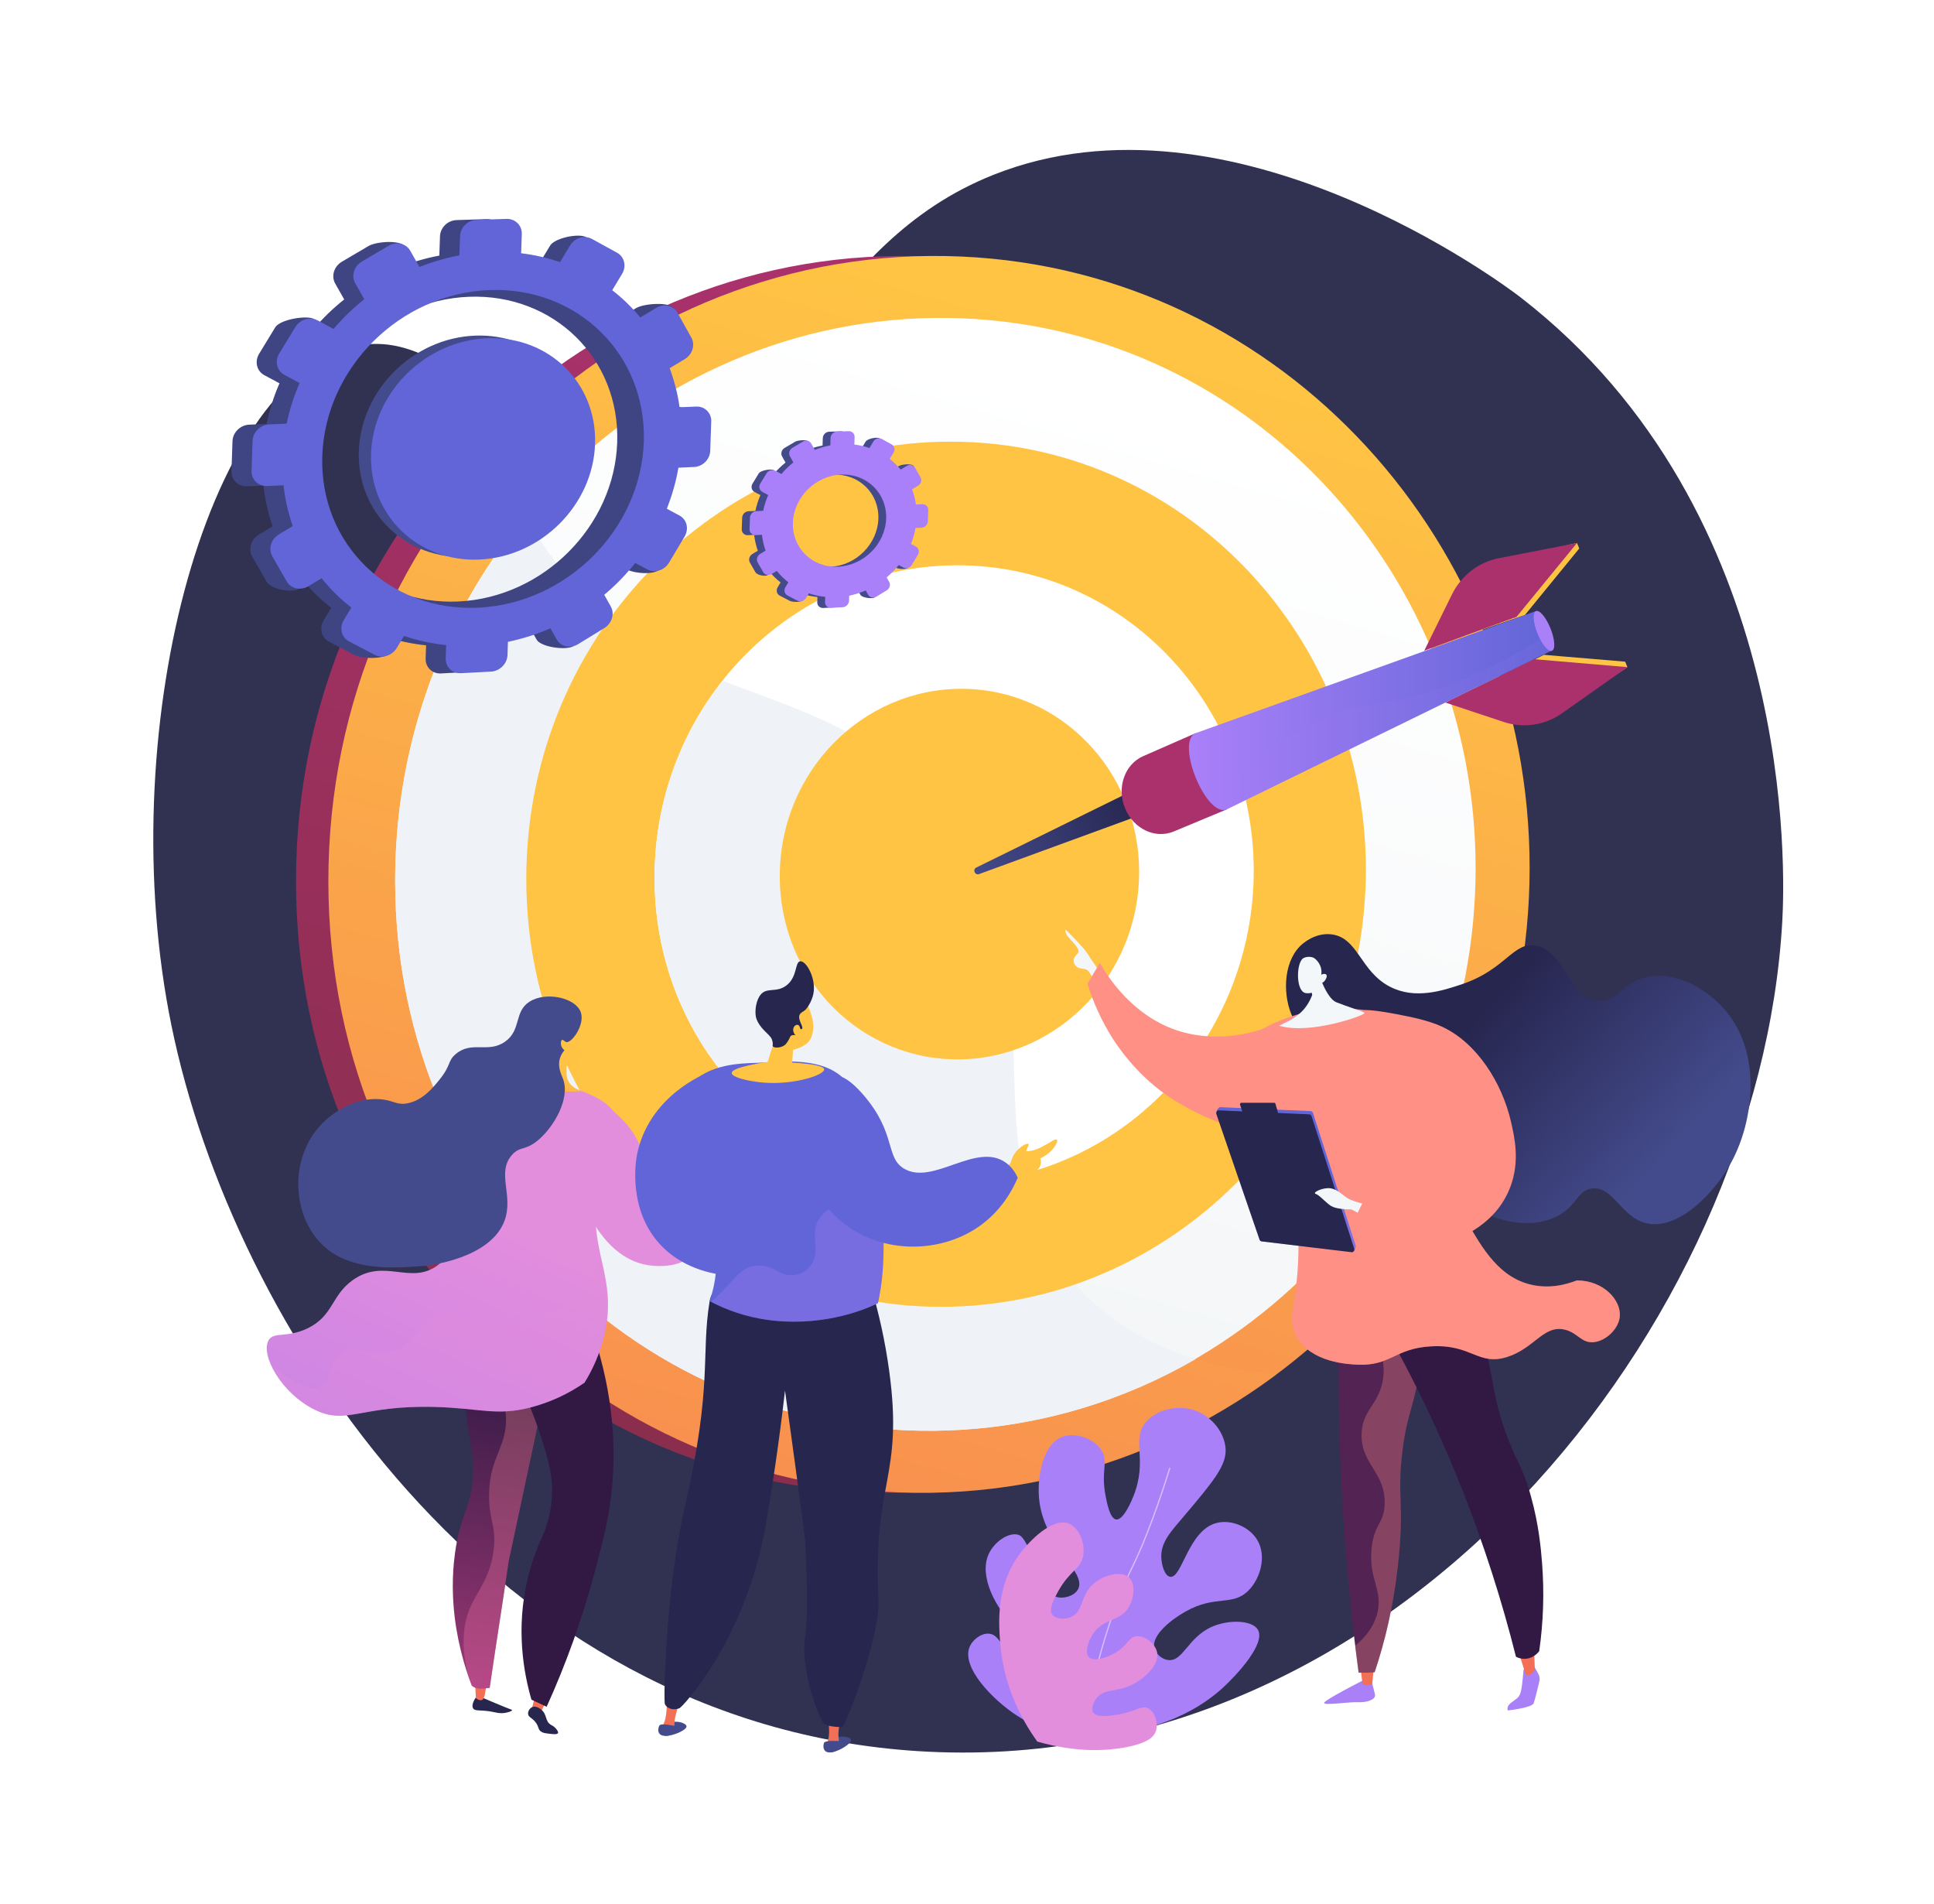 <svg width="387" height="381" viewBox="0 0 387 381" fill="none" xmlns="http://www.w3.org/2000/svg">
<g filter="url(#filter0_d_1_81)">
<path d="M194.795 34.979C159.485 49.03 156.104 84.948 124.312 88.031C96.611 90.716 86.081 64.717 66.644 69.376C37.035 76.472 18.42 147.12 30.312 205.211C42.59 265.193 94.181 344.932 179.65 350.374C275.607 356.484 348.214 264.737 352.647 184.223C353.128 175.516 355.958 102.561 300.228 59.464C297.444 57.306 242.528 15.984 194.795 34.979Z" fill="#313252"/>
</g>
<path d="M299.605 173.598C299.605 238.224 250.314 294.007 186.121 298.421C117.853 303.119 59.232 248.574 59.232 176.315C59.232 104.056 117.847 48.187 186.121 51.34C250.314 54.305 299.605 108.971 299.605 173.598Z" fill="url(#paint0_linear_1_81)"/>
<path d="M306.082 173.598C306.082 238.224 256.791 294.007 192.598 298.421C124.33 303.119 65.709 248.574 65.709 176.315C65.709 104.056 124.324 48.187 192.598 51.34C256.791 54.305 306.082 108.971 306.082 173.598Z" fill="url(#paint1_linear_1_81)"/>
<g style="mix-blend-mode:multiply" opacity="0.3">
<path style="mix-blend-mode:multiply" opacity="0.3" d="M215.186 256.985C192 230.615 213.91 196.778 189.617 163.925C167.076 133.439 135.349 144.23 110.908 112.093C105.698 105.236 101.894 97.85 99.191 90.252C78.477 112.681 65.709 142.931 65.709 176.315C65.709 248.574 124.324 303.119 192.598 298.421C216.233 296.795 237.789 288.247 255.553 275.017C235.666 273.192 223.161 266.056 215.186 256.985Z" fill="url(#paint2_linear_1_81)"/>
</g>
<path d="M295.276 173.72C295.276 232.193 250.545 282.413 192.598 286.07C131.346 289.931 79.069 240.817 79.069 176.167C79.069 111.517 131.351 61.22 192.598 63.697C250.545 66.038 295.276 115.248 295.276 173.72Z" fill="url(#paint3_linear_1_81)"/>
<path d="M192.598 286.068C209.035 285.034 225.008 280.196 239.258 271.932C228.412 268.623 220.708 263.272 215.186 256.985C192 230.614 213.91 196.778 189.617 163.925C167.077 133.439 135.349 144.23 110.908 112.093C108.794 109.31 106.871 106.386 105.152 103.343C88.906 122.985 79.071 148.385 79.071 176.165C79.069 240.815 131.347 289.929 192.598 286.068Z" fill="#EFF2F6"/>
<path d="M273.316 173.968C273.316 219.935 237.939 259.022 192.598 261.359C145.257 263.8 105.322 225.568 105.322 175.867C105.322 126.167 145.257 87.033 192.598 88.402C237.939 89.714 273.316 128.001 273.316 173.968Z" fill="url(#paint4_linear_1_81)"/>
<path style="mix-blend-mode:multiply" opacity="0.3" d="M189.617 163.925C170.386 137.919 144.5 141.942 122.115 123.749C111.574 138.324 105.322 156.347 105.322 175.866C105.322 225.567 145.257 263.797 192.598 261.358C200.294 260.965 207.898 259.493 215.186 256.985C192 230.615 213.91 196.778 189.617 163.925Z" fill="url(#paint5_linear_1_81)"/>
<path d="M250.879 174.227C250.879 207.416 225.181 235.35 192.598 236.657C158.995 238.003 130.973 210.674 130.973 175.584C130.973 140.493 158.995 112.531 192.598 113.116C225.181 113.678 250.879 141.027 250.879 174.227Z" fill="url(#paint6_linear_1_81)"/>
<path d="M144.601 136.197C136.09 146.957 130.973 160.662 130.973 175.578C130.973 210.671 158.995 237.997 192.598 236.651C196.67 236.489 200.715 235.904 204.667 234.905C200.367 212.892 207.596 188.24 189.617 163.925C176.602 146.32 160.559 142.478 144.601 136.197Z" fill="#EFF2F6"/>
<path d="M227.95 174.481C227.95 194.613 212.266 211.382 192.597 211.943C172.56 212.515 156.042 196.111 156.042 175.294C156.042 154.476 172.56 137.7 192.597 137.819C212.266 137.936 227.95 154.349 227.95 174.481Z" fill="url(#paint7_linear_1_81)"/>
<path style="mix-blend-mode:multiply" opacity="0.3" d="M202.796 210.128C202.315 195.111 201.129 179.493 189.617 163.925C183.418 155.541 176.537 150.282 169.305 146.392C161.217 153.275 156.041 163.673 156.041 175.294C156.041 196.111 172.56 212.515 192.597 211.943C196.067 211.845 199.504 211.233 202.796 210.128Z" fill="url(#paint8_linear_1_81)"/>
<path d="M305.131 123.065C305.217 122.986 286.958 129.345 286.958 129.345L292.536 118.063C294.41 114.27 311.376 109.466 315.569 108.65L316.013 109.745L305.131 123.065Z" fill="url(#paint9_linear_1_81)"/>
<path d="M228.305 163.046L195.923 174.891C195.082 175.201 194.557 173.979 195.364 173.582L226.373 158.327C226.421 158.303 226.474 158.289 226.528 158.287C226.581 158.284 226.635 158.293 226.685 158.312C226.735 158.331 226.781 158.36 226.819 158.398C226.858 158.435 226.888 158.48 226.908 158.53L228.533 162.531C228.553 162.58 228.562 162.632 228.562 162.684C228.561 162.737 228.549 162.789 228.528 162.837C228.507 162.885 228.476 162.928 228.438 162.964C228.399 163 228.354 163.028 228.305 163.046Z" fill="url(#paint10_linear_1_81)"/>
<path d="M308.931 131.022C309.051 131.015 291.181 139.743 291.181 139.743L302.916 143.63C306.861 144.936 322.135 135.965 325.651 133.486L325.207 132.391L308.931 131.022Z" fill="url(#paint11_linear_1_81)"/>
<path d="M306.878 131.885C306.998 131.878 289.21 140.57 289.21 140.57L300.899 144.455C302.839 145.101 304.903 145.281 306.925 144.981C308.947 144.681 310.871 143.909 312.54 142.728L325.653 133.483L306.878 131.885Z" fill="url(#paint12_linear_1_81)"/>
<path d="M303.449 123.447C303.535 123.367 284.994 130.197 284.994 130.197L290.536 118.948C292.399 115.169 295.866 112.478 299.93 111.689L315.564 108.65L303.449 123.447Z" fill="url(#paint13_linear_1_81)"/>
<path d="M245.477 161.945L234.872 166.366C231.146 167.92 226.791 165.822 225.114 161.695C223.431 157.568 225.053 152.914 228.751 151.298L239.277 146.681L245.477 161.945Z" fill="url(#paint14_linear_1_81)"/>
<g style="mix-blend-mode:multiply" opacity="0.3">
<path style="mix-blend-mode:multiply" opacity="0.3" d="M235.577 159.972C231.479 160.19 227.729 159.093 224.493 157.504C224.359 158.931 224.572 160.369 225.114 161.695C226.796 165.822 231.146 167.92 234.872 166.366L245.476 161.945L243.655 157.463C241.271 158.875 238.788 159.802 235.577 159.972Z" fill="url(#paint15_linear_1_81)"/>
</g>
<path d="M310.541 130.147L245.476 161.945C241.325 163.629 235.125 148.375 239.277 146.685L307.342 122.267L310.541 130.147Z" fill="url(#paint16_linear_1_81)"/>
<g style="mix-blend-mode:multiply" opacity="0.3">
<path style="mix-blend-mode:multiply" opacity="0.3" d="M289.479 137.246C276.116 142.11 272.885 139.623 261.527 145.439C251.059 150.799 246.913 156.44 240.914 158.826C242.333 161.063 244.029 162.535 245.481 161.945L310.546 130.147L309.302 127.085C301.734 132.177 294.913 135.268 289.479 137.246Z" fill="url(#paint17_linear_1_81)"/>
</g>
<path d="M310.241 125.689C311.133 127.884 311.277 129.906 310.565 130.207C309.854 130.508 308.558 128.977 307.67 126.787C306.782 124.598 306.634 122.577 307.342 122.272C308.05 121.966 309.35 123.495 310.241 125.689Z" fill="url(#paint18_linear_1_81)"/>
<path d="M95.164 339.701C94.394 340.929 94.514 341.505 94.646 341.766C95.034 342.532 96.219 341.971 99.093 342.62C99.684 342.774 100.299 342.817 100.906 342.747C101.618 342.655 102.479 342.37 102.468 342.179C102.462 342.11 102.341 342.069 102.295 342.058C101.505 341.802 96.612 339.72 96.612 339.72L95.164 339.701Z" fill="url(#paint19_linear_1_81)"/>
<path d="M95.073 336.813L95.222 339.755C95.222 339.755 96.374 340.764 96.811 339.731C97.126 338.988 97.336 336.919 97.336 336.919L95.073 336.813Z" fill="url(#paint20_linear_1_81)"/>
<path d="M109.597 339.78L108.028 342.987L106.285 342.519L107.019 339.475L109.597 339.78Z" fill="url(#paint21_linear_1_81)"/>
<path d="M107.286 344.765C106.533 343.657 105.758 343.669 105.676 342.952C105.611 342.389 106.019 341.749 106.554 341.546C107.306 341.261 108.116 341.914 108.294 342.062C109.531 343.064 109.028 344.376 110.217 345.093C110.457 345.238 110.843 345.404 111.223 345.843C111.384 346.029 111.783 346.49 111.65 346.765C111.495 347.083 110.707 346.989 109.959 346.9C109.06 346.793 108.61 346.739 108.205 346.419C107.645 345.986 107.865 345.621 107.286 344.765Z" fill="url(#paint22_linear_1_81)"/>
<path d="M92.821 266.562C92.491 272.374 92.689 278.205 93.415 283.982C94.067 289.147 94.617 290.077 94.663 293.615C94.76 301.313 92.209 302.202 91.042 310.798C89.754 320.29 91.66 328.076 92.416 331.05C92.95 333.15 93.609 335.216 94.387 337.239C95.197 338.072 96.55 337.891 97.993 337.72C99.228 329.117 100.548 321.032 101.783 312.429L110.028 273.826L92.821 266.562Z" fill="url(#paint23_linear_1_81)"/>
<path style="mix-blend-mode:multiply" opacity="0.3" d="M97.988 337.721C99.223 329.118 100.543 321.033 101.778 312.43L110.028 273.826L92.821 266.564C92.795 267.013 92.782 267.446 92.764 267.887C100.439 275.763 101.587 281.592 101.185 285.47C100.697 290.173 97.929 292.295 97.866 299.168C97.82 304.082 99.217 305.062 98.852 309.472C98.381 315.147 95.682 318.133 94.226 321.318C92.817 324.393 92.037 328.85 93.722 335.419C93.962 336.102 94.184 336.715 94.387 337.242C95.197 338.072 96.556 337.89 97.988 337.721Z" fill="url(#paint24_linear_1_81)"/>
<path d="M102.721 273.933C106.447 281.618 108.378 287.583 109.39 291.255C110.008 293.492 110.543 295.815 110.466 298.795C110.381 301.699 109.754 304.562 108.617 307.235C107.358 309.913 106.367 312.709 105.658 315.583C103.116 325.912 104.84 334.876 106.34 340.073L109.386 341.499C113.348 332.753 116.579 323.694 119.047 314.414C120.714 308.159 121.997 303.252 122.533 296.929C123.094 290.257 123.02 279.626 118.61 266.566L102.721 273.933Z" fill="url(#paint25_linear_1_81)"/>
<path d="M109.925 216.387C116.493 218.085 121.463 219.698 123.444 223.379C125.53 227.267 121.497 229.728 119.793 237.737C117.182 249.998 123.917 255.217 120.836 267.525C120.02 270.75 118.711 273.83 116.957 276.656C113.705 278.91 110.085 280.579 106.26 281.588C99.307 283.393 96.089 281.742 86.954 281.508C72.015 281.124 69.431 285.256 62.933 282.044C56.366 278.796 52.052 271.142 53.748 268.165C54.765 266.381 57.389 267.766 61.479 265.812C66.75 263.295 66.238 259.218 70.602 256.121C76.87 251.67 82.095 257.123 87.463 253.247C92.892 249.326 94.371 238.812 92.738 232.354C91.669 228.132 92.017 223.666 91.317 219.363C91.231 218.843 91.297 218.31 91.507 217.827C92.538 215.475 97.003 215.378 100.376 215.336C105.52 215.277 109.385 216.247 109.925 216.387Z" fill="url(#paint26_linear_1_81)"/>
<path style="mix-blend-mode:multiply" opacity="0.3" d="M64.101 277.412C66.273 276.209 65.481 272.225 68.701 270.412C71.69 268.728 73.689 271.42 77.966 270.487C83.452 269.284 83.598 264.111 88.862 262.89C92.645 262.013 93.562 264.461 98.871 265.004C104.18 265.546 111.311 263.931 116.184 258.665C118.035 256.647 119.429 254.254 120.271 251.648C121.31 256.355 122.483 260.92 120.83 267.526C120.014 270.752 118.705 273.831 116.951 276.657C113.699 278.911 110.079 280.58 106.254 281.589C99.301 283.394 96.083 281.743 86.948 281.509C72.008 281.125 69.424 285.257 62.927 282.045C58.73 279.971 55.462 276.098 54.087 272.794C59.614 277.561 62.524 278.285 64.101 277.412Z" fill="url(#paint27_linear_1_81)"/>
<path d="M114.73 205.165C114.73 205.165 116.28 208.774 116.195 211.198C116.11 213.621 113.396 213.226 113.396 213.226L113.372 214.76C113.362 215.403 113.538 216.034 113.88 216.578C114.221 217.122 114.713 217.555 115.295 217.824L116.339 218.305C116.339 218.305 109.184 219.229 105.57 216.196L106.686 216.18C107.452 216.168 108.19 215.892 108.776 215.397C109.361 214.903 109.758 214.221 109.898 213.467L110.019 212.82C110.019 212.82 109.42 205.177 114.73 205.165Z" fill="url(#paint28_linear_1_81)"/>
<path d="M121.899 244.487L132.596 226.018C132.661 225.908 132.759 225.82 132.877 225.77C132.994 225.719 133.125 225.707 133.25 225.736L148.217 229.236C148.31 229.258 148.396 229.302 148.468 229.364C148.54 229.426 148.597 229.504 148.633 229.592C148.669 229.68 148.684 229.775 148.676 229.87C148.669 229.964 148.639 230.056 148.589 230.137L136.176 250.009C136.102 250.123 135.992 250.21 135.862 250.253C135.733 250.297 135.593 250.296 135.465 250.249L122.31 245.494L121.899 244.487Z" fill="url(#paint29_linear_1_81)"/>
<path d="M124.53 242.391L133.192 227.436C133.244 227.346 133.324 227.275 133.419 227.234C133.515 227.192 133.621 227.183 133.722 227.208L145.841 230.041C145.917 230.057 145.988 230.092 146.047 230.142C146.106 230.192 146.153 230.255 146.183 230.327C146.212 230.399 146.224 230.476 146.217 230.554C146.21 230.631 146.185 230.706 146.143 230.771L136.091 246.857C136.033 246.951 135.944 247.023 135.839 247.059C135.734 247.095 135.62 247.094 135.516 247.055L124.863 243.206L124.53 242.391Z" fill="url(#paint30_linear_1_81)"/>
<path d="M135.749 227.609L136.438 226.406C136.484 226.323 136.556 226.258 136.643 226.221C136.73 226.183 136.826 226.174 136.918 226.196L143.151 227.599C143.219 227.614 143.281 227.645 143.334 227.689C143.388 227.733 143.43 227.789 143.457 227.852C143.485 227.915 143.497 227.984 143.493 228.053C143.489 228.122 143.469 228.189 143.434 228.249L142.659 229.56C142.611 229.641 142.539 229.705 142.452 229.742C142.365 229.778 142.269 229.786 142.178 229.764L136.022 228.256C135.955 228.239 135.894 228.208 135.842 228.164C135.79 228.119 135.749 228.064 135.723 228.001C135.696 227.938 135.685 227.87 135.689 227.802C135.694 227.733 135.714 227.667 135.749 227.609Z" fill="#D8DEE8"/>
<path d="M143.915 232.751H143.886L132.912 230.16C132.846 230.144 132.79 230.103 132.755 230.045C132.721 229.988 132.71 229.919 132.726 229.854C132.742 229.788 132.783 229.732 132.84 229.697C132.898 229.663 132.967 229.652 133.032 229.668L144.007 232.26C144.07 232.275 144.125 232.313 144.161 232.367C144.197 232.421 144.21 232.486 144.199 232.55C144.188 232.614 144.152 232.671 144.101 232.709C144.049 232.748 143.984 232.765 143.92 232.757L143.915 232.751Z" fill="white"/>
<path d="M143.226 233.815L143.196 233.809L132.288 231.115C132.223 231.099 132.166 231.058 132.132 231.001C132.097 230.943 132.087 230.875 132.102 230.809C132.118 230.744 132.16 230.688 132.217 230.654C132.274 230.619 132.343 230.608 132.408 230.624L143.315 233.319C143.347 233.327 143.378 233.341 143.405 233.36C143.431 233.38 143.454 233.405 143.471 233.434C143.488 233.462 143.5 233.494 143.505 233.527C143.51 233.56 143.508 233.593 143.5 233.625C143.485 233.685 143.449 233.737 143.398 233.772C143.348 233.806 143.287 233.822 143.226 233.815Z" fill="white"/>
<path d="M137.473 235C137.46 234.999 137.448 234.997 137.435 234.993L131.505 233.355C131.469 233.35 131.434 233.338 131.403 233.319C131.372 233.3 131.346 233.275 131.325 233.245C131.305 233.214 131.292 233.18 131.286 233.144C131.28 233.108 131.282 233.071 131.292 233.036C131.302 233.001 131.319 232.969 131.342 232.941C131.366 232.913 131.395 232.891 131.428 232.875C131.461 232.86 131.497 232.851 131.533 232.851C131.569 232.851 131.605 232.859 131.639 232.873L137.57 234.511C137.63 234.529 137.681 234.569 137.714 234.623C137.746 234.677 137.757 234.741 137.745 234.802C137.733 234.864 137.699 234.919 137.648 234.957C137.598 234.995 137.535 235.012 137.473 235.006V235Z" fill="white"/>
<path d="M139.214 245.142C139.214 245.142 141.858 243.718 142.274 242.562C142.69 241.406 142.846 239.166 142.846 239.166L141.078 242.16C141.078 242.16 140.403 241.887 140.21 240.82C140.018 239.753 139.412 240.648 139.536 241.453C139.66 242.257 139.214 245.142 139.214 245.142Z" fill="url(#paint31_linear_1_81)"/>
<path d="M122.384 222.086C124.191 223.451 125.733 225.136 126.933 227.058C131.213 233.989 128.57 240.619 132.412 243.464C133.511 244.278 135.507 245.054 139.356 244.128L140.7 245.035C140.7 245.035 141.513 254.056 130.748 253.269C119.982 252.481 116.031 238.567 116.031 238.567L122.384 222.086Z" fill="url(#paint32_linear_1_81)"/>
<path d="M113.347 208.509C112.986 208.449 112.724 207.963 112.464 208.079C112.205 208.196 112.164 208.876 112.351 209.367C112.474 209.673 112.683 209.938 112.952 210.128C112.518 210.625 112.198 211.212 112.017 211.847C111.544 213.568 112.356 215.051 112.674 215.907C114.107 219.756 110.913 225.409 107.694 228.118C105.079 230.327 104.032 229.265 102.426 231.112C99.301 234.707 102.829 239.235 100.95 244.267C98.093 251.918 85.541 253.223 85.02 253.271C84.816 253.29 84.678 253.301 84.465 253.316C78.847 253.739 70.333 254.377 64.792 249.331C60.647 245.557 59.107 239.458 59.875 234.262C60.077 232.895 60.925 227.713 65.524 223.808C66.254 223.189 70.572 219.527 75.974 219.927C78.833 220.138 79.326 221.193 81.561 220.752C84.624 220.15 86.691 217.579 87.973 215.985C90.334 213.053 89.536 212.32 91.173 210.918C94.384 208.172 97.663 210.81 101.051 208.432C104.388 206.088 102.798 202.401 105.996 200.397C109.295 198.331 115.172 199.635 116.212 202.508C117.101 204.971 114.454 208.688 113.347 208.509Z" fill="url(#paint33_linear_1_81)"/>
<path d="M272.475 336.356C272.475 336.356 265.089 340.111 264.969 340.71C264.848 341.309 269.717 340.509 271.699 340.59C273.681 340.67 275.323 340.018 275.143 339.077C274.963 338.135 274.268 335.765 274.268 335.765L272.475 336.356Z" fill="url(#paint34_linear_1_81)"/>
<path d="M272.204 333.308L272.652 337.028C272.652 337.028 273.822 337.494 274.608 336.943L274.942 332.863L272.204 333.308Z" fill="url(#paint35_linear_1_81)"/>
<path d="M306.981 333.397L307.84 334.94C308.082 335.38 308.153 335.894 308.038 336.383C307.737 337.667 307.137 340.168 306.875 340.82C306.515 341.707 301.74 342.235 301.74 342.235C301.74 342.235 301.314 341.564 302.306 340.753C303.297 339.943 303.936 339.815 304.286 338.62C304.637 337.424 304.871 334.04 304.871 334.04L306.981 333.397Z" fill="url(#paint36_linear_1_81)"/>
<path d="M303.407 329.475C303.72 329.755 305.255 334.969 305.255 334.969C305.255 334.969 305.751 335.679 306.697 334.629C307.643 333.579 307.125 334.159 307.125 334.159L306.947 329.032L303.407 329.475Z" fill="url(#paint37_linear_1_81)"/>
<path d="M268.137 258.559C267.747 269.657 267.732 281.716 268.303 294.596C268.944 309.102 270.237 322.503 271.863 334.662C272.464 334.683 273.104 334.687 273.768 334.662C274.216 334.647 274.651 334.623 275.071 334.591C276.148 331.375 277.061 328.107 277.807 324.798C278.656 321.015 279.294 317.187 279.717 313.332C281.139 300.762 279.477 299.665 280.627 290.349C281.649 282.099 283.103 281.777 284.809 270.062C286.66 257.352 285.282 255.446 284.612 254.756C281.763 251.829 275.06 253.825 268.137 258.559Z" fill="url(#paint38_linear_1_81)"/>
<path style="mix-blend-mode:multiply" opacity="0.3" d="M284.616 254.761C281.894 251.964 275.671 253.658 269.097 257.927C276.66 267.069 277.484 272.999 276.577 276.847C275.553 281.197 272.437 282.449 272.449 287.206C272.464 293.049 277.178 294.597 277.078 300.783C277.012 304.872 274.94 304.829 274.451 309.88C273.873 315.856 276.578 317.915 275.702 322.337C275.324 324.239 274.249 326.725 271.184 329.285C271.404 331.101 271.631 332.894 271.868 334.662C272.469 334.684 273.108 334.687 273.772 334.662C274.22 334.649 274.655 334.625 275.074 334.592C276.151 331.376 277.065 328.108 277.811 324.799C278.66 321.016 279.298 317.188 279.721 313.333C281.143 300.763 279.481 299.666 280.631 290.35C281.652 282.1 283.107 281.778 284.812 270.063C286.664 257.357 285.286 255.45 284.616 254.761Z" fill="url(#paint39_linear_1_81)"/>
<path d="M272.824 258.372C280.558 271.051 287.187 284.372 292.64 298.188C296.928 309.046 300.507 320.172 303.352 331.495C304.021 331.846 304.783 331.979 305.531 331.874C306.938 331.666 307.78 330.661 308 330.381C308.841 324.521 309.032 318.586 308.567 312.684C308.343 309.867 307.947 305.174 306.343 299.382C304.54 292.894 303.309 292.526 300.964 285.67C298.53 278.545 299.119 276.768 296.789 267.851C295.394 262.531 293.655 257.308 291.583 252.214L272.824 258.372Z" fill="url(#paint40_linear_1_81)"/>
<path d="M271.093 212.051C267.578 210.265 263.821 209.617 260.095 205.676C259.544 205.082 259.086 204.407 258.737 203.675C256.676 199.499 256.681 192.875 260.093 189.36C260.343 189.103 262.941 186.513 266.463 186.954C271.781 187.626 272.173 194.35 278.139 197.43C283.193 200.041 288.706 198.205 292.442 196.962C301.425 193.97 302.759 188.31 307.418 189.212C313.254 190.343 313.77 199.735 319.584 200.314C323.471 200.7 324.392 196.62 329.506 195.502C335.51 194.179 342.097 198.086 345.792 202.834C352.544 211.51 350.765 224.463 346.541 232.368C343.069 238.864 335.603 246.334 329.319 244.727C324.351 243.458 322.735 237.191 318.462 237.815C315.577 238.236 315.691 241.136 311.723 243.26C306.469 246.074 299.641 244.407 295.438 241.807C293.585 240.661 292.355 239.297 289.896 236.57C286.497 232.798 285.048 230.249 282.304 226.197C276.474 217.604 273.564 213.307 271.093 212.051Z" fill="url(#paint41_linear_1_81)"/>
<path d="M219.598 193.772C219.598 193.772 218.383 192.07 217.613 190.806C216.842 189.542 213.243 185.995 213.243 185.995C213.243 185.995 212.969 186.559 213.744 187.461C214.519 188.363 216.148 189.909 215.774 190.562C215.4 191.215 214.344 191.792 215.104 193.028C215.865 194.263 217.191 193.419 217.869 194.41C218.547 195.401 219.24 196.48 219.24 196.48L219.598 193.772Z" fill="#F4F7FA"/>
<path d="M220.073 192.662L217.614 196.824C218.766 200.607 220.413 204.221 222.514 207.571C223.651 209.375 227.174 214.661 233.14 218.912C241.26 224.7 256.056 230.099 260.386 223.941C264.251 218.445 258.014 206.258 256.864 204.076C253.435 205.888 249.673 206.984 245.807 207.297C244.198 207.417 240.009 207.708 235.29 206.085C226.557 203.083 221.709 195.506 220.073 192.662Z" fill="url(#paint42_linear_1_81)"/>
<path d="M247.39 211.256C247.798 213.312 254.185 212.209 255.504 215.94C256.211 217.942 254.709 219.213 254.646 222.613C254.576 226.419 256.388 228.58 257.779 231.574C259.815 235.96 259.822 240.259 259.838 248.856C259.859 261.093 257.155 263.554 259.464 267.501C262.469 272.635 269.68 272.963 271.631 273.051C278.299 273.354 279.09 269.803 286.325 269.386C294.588 268.905 295.766 273.398 301.676 271.48C307.074 269.729 308.887 265.07 313.094 266.035C315.721 266.636 316.419 268.781 318.897 268.549C321.375 268.317 323.963 265.845 324.138 263.311C324.357 260.162 320.917 256.196 315.528 256.19C313.386 257.032 309.836 258.007 305.887 256.923C299.418 255.149 296.054 248.992 292.316 242.156C289.73 237.426 284.978 228.733 284.921 217.333C284.899 212.632 285.692 211.258 284.548 208.746C280.829 200.587 266.406 201.804 265.185 201.922C255.357 202.867 246.896 208.775 247.39 211.256Z" fill="url(#paint43_linear_1_81)"/>
<path d="M244.168 221.524L262.284 222.316C262.385 222.323 262.482 222.362 262.561 222.427C262.64 222.491 262.697 222.578 262.725 222.677L271.262 249.167C271.382 249.547 271 250.497 270.642 250.454L252.734 247.727C252.64 247.713 252.553 247.673 252.482 247.611C252.41 247.55 252.357 247.469 252.33 247.379L243.45 222.651C243.318 222.288 243.817 221.51 244.168 221.524Z" fill="url(#paint44_linear_1_81)"/>
<path d="M243.886 222.173L262.002 222.964C262.104 222.972 262.201 223.01 262.28 223.075C262.359 223.14 262.416 223.227 262.444 223.325L270.977 249.819C271.097 250.199 270.824 250.591 270.465 250.548L252.445 248.382C252.352 248.368 252.264 248.328 252.193 248.267C252.121 248.205 252.069 248.125 252.041 248.035L243.41 222.92C243.285 222.549 243.535 222.158 243.886 222.173Z" fill="url(#paint45_linear_1_81)"/>
<path d="M248.841 223.16L248.142 221.048C248.126 221.006 248.119 220.962 248.123 220.917C248.127 220.873 248.141 220.829 248.165 220.791C248.188 220.753 248.22 220.721 248.258 220.697C248.295 220.674 248.338 220.659 248.383 220.655H254.976C255.034 220.657 255.09 220.677 255.135 220.714C255.18 220.751 255.212 220.801 255.225 220.858L255.889 223.194C255.903 223.236 255.908 223.281 255.902 223.325C255.896 223.369 255.88 223.412 255.855 223.449C255.83 223.485 255.797 223.516 255.758 223.538C255.719 223.56 255.676 223.572 255.631 223.574L249.073 223.35C249.019 223.346 248.969 223.325 248.927 223.291C248.886 223.257 248.856 223.212 248.841 223.16Z" fill="url(#paint46_linear_1_81)"/>
<path style="mix-blend-mode:multiply" opacity="0.3" d="M259.993 244.134C258.815 239.865 260.752 237.084 258.775 233.766C255.979 229.075 249.972 231.058 248.106 227.271C247.602 226.249 247.361 224.728 248.04 222.353L243.886 222.173C243.535 222.157 243.285 222.548 243.405 222.915L252.036 248.03C252.064 248.12 252.116 248.201 252.188 248.262C252.259 248.324 252.347 248.364 252.44 248.378L263.391 249.701C261.447 247.794 260.47 245.87 259.993 244.134Z" fill="url(#paint47_linear_1_81)"/>
<path d="M273.222 240.962C273.222 240.962 270.484 240.352 269.429 239.609C268.373 238.865 267.253 237.67 265.696 237.734C264.138 237.799 262.571 238.686 263.292 238.889C264.013 239.093 265.354 240.694 266.381 241.317C267.407 241.94 269.746 242.002 270.188 241.967C270.631 241.932 272.352 243.093 272.352 243.093L273.222 240.962Z" fill="#F4F7FA"/>
<path style="mix-blend-mode:multiply" opacity="0.3" d="M315.528 256.188C313.386 257.03 309.836 258.004 305.888 256.92C299.418 255.146 296.054 248.99 292.316 242.154C289.73 237.424 284.978 228.731 284.922 217.331C284.899 212.63 285.692 211.255 284.548 208.744C284.366 208.353 284.156 207.976 283.919 207.616C281.096 209.753 280.001 211.892 279.68 213.77C278.901 218.341 282.574 222.081 280.663 226.024C278.833 229.801 274.306 228.756 273.363 231.994C272.345 235.483 277.353 237.594 277.57 242.991C277.835 249.469 270.875 252.641 272.094 256.973C273.151 260.728 278.977 260.462 278.973 262.472C278.973 264.866 279.154 259.922 272.094 256.973C269.954 256.08 259.886 263.517 258.662 262.212C258.398 264.322 258.446 265.768 259.459 267.505C262.464 272.639 269.675 272.967 271.626 273.055C278.294 273.358 279.085 269.807 286.321 269.39C294.584 268.908 295.762 273.401 301.671 271.484C307.069 269.732 308.883 265.074 313.089 266.038C315.717 266.64 316.414 268.785 318.892 268.552C321.37 268.32 323.958 265.848 324.134 263.315C324.357 260.16 320.917 256.194 315.528 256.188Z" fill="url(#paint48_linear_1_81)"/>
<path d="M273.152 239.692L270.628 244.72C271.928 245.431 285.812 252.779 295.876 245.505C297.121 244.605 300.427 242.214 302.21 237.53C304.175 232.37 303.073 227.57 302.357 224.453C300.588 216.737 295.583 208.644 288.481 205.392C285.77 204.15 282.549 203.522 279.52 202.93C276.952 202.428 272.91 201.815 272.828 202.249C272.786 202.462 273.725 202.73 274.376 203.145C278.264 205.608 275.791 213.81 277.998 221.154C280.608 229.829 288.354 231.655 287.3 235.287C286.727 237.249 283.723 239.284 273.152 239.692Z" fill="url(#paint49_linear_1_81)"/>
<path d="M263.728 194.397C263.728 194.397 265.358 199.701 267.389 200.531C269.421 201.361 272.631 202.305 273.038 202.673C273.446 203.041 262.249 207.106 255.971 205.235C257.759 204.359 258.237 204.079 258.237 204.079C259.04 203.632 259.782 203.083 260.445 202.446C261.013 201.884 261.904 200.835 262.575 199.092L261.988 196.084L263.728 194.397Z" fill="#F4F7FA"/>
<path d="M264.46 196.712C264.46 196.712 263.514 199.064 261.274 198.703C259.267 198.38 259.369 192.731 260.732 191.768C261.186 191.448 262.109 191.326 262.794 191.606C263.275 191.803 264.709 193.117 264.389 195.041C264.832 194.778 265.273 194.82 265.425 195.056C265.619 195.357 265.305 195.898 265.234 196.018C265.057 196.327 264.786 196.57 264.46 196.712Z" fill="#F4F7FA"/>
<path d="M141.75 214.568C141.013 214.847 129.776 219.319 127.465 231.058C127.279 232.006 125.474 242.091 132.307 249.222C139.97 257.21 154.726 257.013 160.583 250.335C161.948 248.771 162.669 247.051 163.072 245.6L161.529 241.491C159.646 239.216 157.081 238.676 155.713 238.339C152.338 237.507 149.79 239.011 147.856 237.377C146.786 236.476 146.573 235.178 146.383 234.02C145.737 230.073 147.964 227.645 148.125 225.209C148.245 223.39 148.883 219.402 146.51 216.803C145.007 215.161 142.926 214.712 141.75 214.568Z" fill="url(#paint50_linear_1_81)"/>
<path d="M137.37 345.387C137.239 344.665 134.907 344.011 133.754 344.978C133.18 345.459 132.785 346.433 133.117 346.874C133.237 347.034 132.743 347.315 133.216 347.32C134.787 347.338 137.501 346.105 137.37 345.387Z" fill="url(#paint51_linear_1_81)"/>
<path d="M134.927 345.651L132.529 345.311C133.639 343.972 133.434 339.709 133.434 339.709L135.984 340.278C135.984 340.278 135.694 341.449 135.2 343.175C135.03 343.766 134.954 344.691 134.927 345.651Z" fill="url(#paint52_linear_1_81)"/>
<path d="M135.14 345.354C135.14 345.354 132.255 344.689 131.94 345.262C131.625 345.834 131.385 347.369 133.217 347.32C135.048 347.271 135.302 345.84 135.14 345.354Z" fill="url(#paint53_linear_1_81)"/>
<path d="M170.275 348.097C170.044 347.399 167.644 347.078 166.637 348.199C166.135 348.755 165.881 349.775 166.276 350.164C166.418 350.306 165.967 350.653 166.437 350.593C167.99 350.391 170.504 348.79 170.275 348.097Z" fill="url(#paint54_linear_1_81)"/>
<path d="M167.891 348.7H165.47C166.383 347.219 165.583 343.026 165.583 343.026L168.188 343.233C168.188 343.233 168.068 344.435 167.816 346.211C167.73 346.82 167.786 347.746 167.891 348.7Z" fill="url(#paint55_linear_1_81)"/>
<path d="M174.169 257.037C175.868 262.664 177.124 268.415 177.923 274.239C180.866 295.65 174.613 296.338 175.78 320.069C176.153 327.647 169.223 345.112 168.612 345.498C168.293 345.531 167.972 345.543 167.651 345.535C166.823 345.506 166.002 345.369 165.21 345.128C164.111 344.938 160.153 334.21 161.07 327.83C161.721 323.315 161.532 318.47 161.156 308.778C161.094 307.209 157.08 278.225 157.08 278.225C155.859 288.951 154.455 298.065 153.234 305.132C149.323 327.836 136.605 341.58 135.941 341.798C135.81 341.85 134.619 342.285 133.641 341.641C133.389 341.481 133.187 341.254 133.059 340.984C132.719 340.719 133.16 318.318 137.038 301.46C142.669 276.991 140.217 271.267 142.001 260.336C143.552 250.884 174.169 257.037 174.169 257.037Z" fill="url(#paint56_linear_1_81)"/>
<path d="M175.676 260.735C172.295 262.471 163.587 265.584 153.208 264.037C149.381 263.462 145.677 262.255 142.245 260.467C142.165 260.426 142.083 260.386 142.005 260.346C144.702 252.186 142.589 247.821 141.591 243.796C140.168 238.058 140.149 238.492 138.977 233.932C137.047 226.409 136.731 218.724 138.057 217.154C141.632 212.914 148.078 212.76 151.423 212.658C155.161 212.548 163.756 211.23 168.49 215.491C168.571 215.563 167.602 216.082 168.08 216.643C169.342 218.134 170.461 219.741 171.421 221.443C172.418 223.224 173.323 225.301 174.23 228.393C175.385 232.35 176.128 236.415 176.448 240.525C176.497 241.196 176.542 241.844 176.582 242.469C177.209 252.522 176.411 257.375 175.676 260.735Z" fill="url(#paint57_linear_1_81)"/>
<path d="M168.061 348.377C168.061 348.377 165.109 348.122 164.881 348.738C164.652 349.354 164.626 350.903 166.432 350.598C168.239 350.292 168.29 348.836 168.061 348.377Z" fill="url(#paint58_linear_1_81)"/>
<path d="M162.184 207.876C163.203 205.84 162.532 203.643 162.382 203.169C161.756 201.183 161.554 200.89 161.149 200.488L160.58 199.965C160.58 199.965 160.545 199.942 160.508 199.92C160.122 199.693 158.718 199.377 158.42 199.383C157.469 199.402 155.776 202.941 155.037 208.264C154.961 208.457 154.885 208.653 154.81 208.851C154.346 210.079 153.957 211.282 153.633 212.451C147.263 213.442 146.422 214.255 146.422 214.693C146.422 215.613 150.148 216.414 152.927 216.625C158.978 217.083 165.025 215.072 164.919 213.956C164.872 213.475 163.638 212.919 158.513 212.609L158.693 210.061C159.103 209.941 161.434 209.375 162.184 207.876Z" fill="url(#paint59_linear_1_81)"/>
<path d="M162.763 198.834C162.443 200.465 161.337 202.06 160.893 202.265C160.625 202.402 160.381 202.581 160.172 202.796C160.121 202.849 160.078 202.908 160.042 202.971C159.486 203.933 160.883 205.457 160.483 205.858C160.19 206.148 159.161 205.486 158.977 205.748C158.793 206.011 159.615 206.737 159.411 207.035C159.257 207.26 158.732 206.926 158.301 207.233C158.086 207.385 158.11 207.544 157.811 208.075C157.655 208.358 157.473 208.627 157.269 208.878C156.52 209.729 154.856 209.77 154.625 209.327C154.56 209.207 154.651 209.127 154.633 208.752C154.611 208.486 154.552 208.225 154.459 207.975C154.235 207.361 153.513 206.815 152.821 206.08C151.538 204.719 151.31 203.725 151.249 203.392C151.226 203.272 151.215 203.185 151.208 203.122C151.053 201.844 151.392 200.076 152.142 199.094C153.399 197.447 155.274 198.707 157.294 197.226C159.625 195.518 159.025 192.45 160.132 192.339C161.355 192.219 163.355 195.817 162.763 198.834Z" fill="#26264F"/>
<path d="M159.976 205.36C159.681 204.733 158.88 205.119 158.738 205.824C158.596 206.529 159.143 207.408 159.838 207.396C160.532 207.384 160.37 206.204 159.976 205.36Z" fill="url(#paint60_linear_1_81)"/>
<path style="mix-blend-mode:multiply" opacity="0.3" d="M175.676 260.735C172.295 262.471 163.587 265.584 153.208 264.037C149.381 263.462 145.677 262.255 142.245 260.467C143.447 259.529 144.934 257.959 147.387 255.294C150.358 252.064 153.841 253.27 155.888 254.487C156.613 254.916 157.437 255.147 158.279 255.159C159.121 255.171 159.952 254.963 160.688 254.555C161.425 254.147 162.043 253.554 162.48 252.833C162.917 252.113 163.159 251.291 163.181 250.449C163.202 249.548 163.165 248.647 163.072 247.751C162.371 240.402 172.543 239.778 172.543 239.778C173.978 239.031 175.34 240.236 176.581 242.473C177.209 252.521 176.411 257.375 175.676 260.735Z" fill="url(#paint61_linear_1_81)"/>
<path d="M211.235 227.996C210.827 228.036 210.332 228.451 209.983 228.648C209.488 228.929 208.99 229.205 208.485 229.468C207.512 229.976 206.479 230.352 205.36 230.332C205.394 230.17 205.443 230.013 205.508 229.862C205.697 229.42 205.946 229.038 205.798 228.899C205.585 228.707 204.65 229.104 203.787 229.931C203.412 230.285 203.088 230.69 202.826 231.134C202.386 231.886 202.465 232.296 202.091 232.869C201.543 233.361 201.13 233.47 201.13 233.47V233.627L201.192 233.819C200.743 234.144 200.244 234.394 199.715 234.559C200.478 234.763 201.224 234.973 201.982 235.181L202.508 236.061C202.508 236.061 205.383 235.46 207.118 234.406C207.928 233.912 208.207 233.301 208.275 232.795C208.311 232.524 208.296 232.249 208.231 231.983C208.212 231.911 208.189 231.84 208.162 231.771C208.162 231.771 210.53 230.787 211.465 228.657C211.62 228.34 211.634 227.962 211.235 227.996Z" fill="url(#paint62_linear_1_81)"/>
<path d="M201.206 232.588C202.556 233.535 203.282 234.821 203.657 235.641C202.663 237.976 200.412 242.311 195.744 245.505C188.094 250.744 176.874 250.918 169.062 244.946C159.727 237.809 158.168 224.122 162.091 218.261C162.542 217.586 164.026 215.374 166.33 215.113C167.784 214.953 169.764 215.553 172.892 219.218C179.412 226.857 177.109 231.626 180.96 233.861C186.735 237.214 195.316 228.464 201.206 232.588Z" fill="url(#paint63_linear_1_81)"/>
<path d="M71.804 90.265C72.227 77.974 82.684 67.623 95.096 67.153C107.434 66.685 117.047 76.166 116.633 88.324C116.218 100.481 105.932 110.835 93.589 111.436C81.171 112.037 71.386 102.565 71.804 90.265Z" fill="url(#paint64_linear_1_81)"/>
<path d="M46.522 88.277L46.319 94.26C46.259 96.016 47.667 97.373 49.461 97.293L52.721 97.148C53.021 99.93 53.638 102.668 54.559 105.31L51.806 106.964C50.233 107.913 49.632 109.879 50.473 111.355L53.349 116.382C54.191 117.856 58.264 118.731 59.839 117.78L60.336 115.753C62.081 117.934 64.078 119.902 66.284 121.616L64.778 124.111C63.836 125.674 64.297 127.577 65.81 128.371L70.956 131.074C72.463 131.865 77.357 131.988 78.295 130.432L76.826 127.291C79.558 128.219 82.388 128.832 85.26 129.118L85.169 131.765C85.111 133.504 86.492 134.837 88.254 134.743L94.25 134.422C96.006 134.328 97.476 132.846 97.535 131.112L97.625 128.465C100.546 127.865 103.396 126.959 106.128 125.763L107.395 128.003C108.217 129.456 113.263 130.203 114.801 129.259L116.908 125.711C118.443 124.769 119.023 122.832 118.205 121.38L116.896 119.056C119.172 117.14 121.251 115 123.103 112.67L125.535 113.974C127.005 114.761 131.358 115.164 132.274 113.63L132.97 107.399C133.882 105.868 133.435 103.986 131.97 103.196L129.414 101.831C130.472 99.183 131.252 96.433 131.739 93.624L134.879 93.484C136.602 93.407 138.047 91.951 138.105 90.236L138.304 84.378C138.324 83.978 138.259 83.579 138.115 83.206C137.97 82.833 137.748 82.495 137.464 82.213C137.179 81.932 136.839 81.714 136.464 81.573C136.09 81.432 135.69 81.372 135.291 81.396L131.962 81.531C131.593 78.864 130.932 76.246 129.988 73.725L133.031 71.89C134.556 70.971 135.131 69.045 134.32 67.588L134.899 61.767C134.086 60.308 128.84 60.721 127.312 61.638L124.111 63.562C122.447 61.546 120.565 59.721 118.501 58.118L120.472 54.844C121.391 53.318 120.94 51.425 119.466 50.614L117.271 47.442C115.791 46.629 111.002 47.614 110.079 49.143L108.051 52.494C105.527 51.63 102.919 51.035 100.27 50.719L100.401 46.878C100.46 45.144 99.086 43.784 97.332 43.842L91.338 44.037C89.577 44.095 88.101 45.551 88.042 47.291L87.911 51.14C85.177 51.653 82.5 52.435 79.919 53.474L81.111 49.411C80.275 47.931 75.311 48.299 73.747 49.222L68.399 52.374C66.83 53.301 66.236 55.261 67.077 56.737L68.874 59.914C66.637 61.695 64.576 63.688 62.719 65.863L62.853 63.832C61.335 63.014 56.029 63.93 55.084 65.482L51.855 70.778C50.907 72.331 51.374 74.252 52.895 75.068L55.927 76.692C54.784 79.306 53.913 82.031 53.331 84.824L49.88 84.969C48.086 85.037 46.582 86.522 46.522 88.277ZM61.786 91.208C62.362 74.28 76.762 60.029 93.853 59.381C110.838 58.737 124.073 71.79 123.503 88.533C122.933 105.276 108.765 119.516 91.776 120.344C74.678 121.179 61.208 108.135 61.784 91.208H61.786Z" fill="url(#paint65_linear_1_81)"/>
<path d="M50.538 88.226L50.335 94.209C50.275 95.964 51.682 97.322 53.475 97.243L56.736 97.097C57.037 99.879 57.656 102.618 58.578 105.259L55.825 106.912C54.242 107.861 53.645 109.829 54.49 111.305L57.366 116.332C58.207 117.804 60.172 118.226 61.749 117.275L64.355 115.703C66.101 117.884 68.098 119.852 70.304 121.565L68.797 124.059C67.856 125.623 68.316 127.527 69.831 128.321L74.976 131.023C76.483 131.814 78.462 131.193 79.403 129.637L80.845 127.241C83.576 128.17 86.404 128.785 89.275 129.073L89.185 131.719C89.126 133.458 90.507 134.791 92.269 134.697L98.264 134.376C100.02 134.281 101.49 132.799 101.55 131.065L101.639 128.418C104.56 127.818 107.411 126.912 110.144 125.717L111.409 127.964C112.23 129.417 114.145 129.828 115.684 128.885L120.922 125.672C122.456 124.73 123.036 122.792 122.219 121.342L120.911 119.014C123.187 117.101 125.266 114.965 127.118 112.639L129.551 113.943C131.021 114.729 132.953 114.124 133.869 112.591L136.984 107.367C137.898 105.835 137.451 103.955 135.986 103.165L133.429 101.786C134.487 99.139 135.267 96.388 135.755 93.579L138.894 93.439C140.618 93.362 142.062 91.907 142.12 90.192L142.32 84.332C142.339 83.933 142.274 83.533 142.129 83.16C141.984 82.787 141.762 82.449 141.478 82.168C141.194 81.886 140.853 81.668 140.479 81.528C140.104 81.387 139.704 81.327 139.305 81.352L135.982 81.484C135.613 78.816 134.95 76.197 134.005 73.675L137.048 71.839C138.571 70.919 139.148 68.994 138.336 67.538L135.567 62.569C134.755 61.109 132.857 60.669 131.329 61.587L128.128 63.512C126.461 61.496 124.577 59.671 122.51 58.07L124.482 54.797C125.402 53.271 124.951 51.378 123.476 50.567L118.441 47.801C116.963 46.987 115.015 47.566 114.092 49.094L112.064 52.449C109.54 51.584 106.932 50.989 104.283 50.673L104.414 46.832C104.473 45.098 103.099 43.739 101.344 43.796L95.353 43.992C93.592 44.051 92.116 45.507 92.057 47.247L91.926 51.097C89.191 51.61 86.513 52.391 83.931 53.429L82.102 50.181C81.268 48.702 79.323 48.251 77.757 49.174L72.412 52.33C70.841 53.257 70.249 55.211 71.09 56.692L72.893 59.869C70.656 61.651 68.595 63.643 66.738 65.817L63.565 64.107C62.048 63.289 60.051 63.882 59.105 65.43L55.878 70.723C54.929 72.277 55.397 74.198 56.917 75.014L59.949 76.638C58.806 79.252 57.936 81.977 57.354 84.77L53.902 84.915C52.101 84.987 50.593 86.47 50.538 88.226ZM64.491 91.213C65.091 73.568 80.101 58.712 97.917 58.037C115.625 57.366 129.421 70.973 128.827 88.426C128.233 105.879 113.469 120.722 95.754 121.586C77.931 122.456 63.89 108.859 64.491 91.213Z" fill="url(#paint66_linear_1_81)"/>
<path d="M74.244 90.791C74.662 78.495 85.121 68.144 97.536 67.674C109.874 67.206 119.487 76.687 119.073 88.844C118.658 101.002 108.372 111.352 96.025 111.954C83.611 112.559 73.826 103.087 74.244 90.791Z" fill="url(#paint67_linear_1_81)"/>
<path d="M148.507 103.576L148.428 105.903C148.421 106.063 148.449 106.223 148.508 106.372C148.568 106.521 148.658 106.655 148.774 106.767C148.889 106.878 149.027 106.964 149.177 107.019C149.328 107.073 149.489 107.095 149.649 107.083L150.916 107.026C151.035 108.107 151.277 109.172 151.637 110.198L150.566 110.84C149.952 111.21 149.725 111.975 150.047 112.549L151.166 114.502C151.493 115.075 153.076 115.415 153.69 115.046L153.883 114.258C154.562 115.106 155.338 115.871 156.196 116.537L155.61 117.507C155.25 118.108 155.424 118.854 156.012 119.163L158.012 120.213C158.597 120.521 160.5 120.568 160.864 119.963L160.293 118.743C161.355 119.104 162.455 119.343 163.57 119.456L163.536 120.485C163.528 120.643 163.555 120.801 163.613 120.948C163.671 121.095 163.76 121.227 163.874 121.337C163.988 121.447 164.124 121.531 164.273 121.584C164.422 121.637 164.58 121.657 164.738 121.644L167.068 121.523C167.401 121.502 167.715 121.359 167.95 121.122C168.186 120.885 168.326 120.57 168.346 120.236L168.381 119.209C169.516 118.976 170.624 118.624 171.686 118.159L172.179 119.029C172.497 119.594 174.462 119.884 175.063 119.517L175.882 118.138C176.483 117.778 176.704 117.019 176.386 116.454L175.877 115.552C176.762 114.807 177.57 113.975 178.29 113.069L179.236 113.576C179.807 113.883 181.499 114.039 181.855 113.442L182.125 111.02C182.486 110.425 182.307 109.697 181.737 109.387L180.743 108.851C181.155 107.822 181.458 106.753 181.647 105.661L182.868 105.607C183.194 105.584 183.5 105.442 183.728 105.208C183.956 104.975 184.091 104.665 184.106 104.339L184.183 102.062C184.191 101.906 184.166 101.751 184.109 101.606C184.053 101.461 183.967 101.33 183.857 101.22C183.746 101.111 183.614 101.026 183.468 100.971C183.323 100.916 183.168 100.893 183.012 100.902L181.719 100.956C181.576 99.92 181.319 98.902 180.952 97.923L182.135 97.208C182.728 96.847 182.952 96.103 182.636 95.537L182.861 93.273C182.545 92.707 180.506 92.867 179.913 93.223L178.668 93.97C178.02 93.187 177.287 92.478 176.484 91.855L177.251 90.583C177.611 89.99 177.433 89.253 176.86 88.938L176.008 87.704C175.432 87.388 173.57 87.77 173.212 88.365L172.424 89.664C171.442 89.328 170.428 89.096 169.399 88.973L169.45 87.48C169.457 87.322 169.43 87.165 169.372 87.018C169.315 86.871 169.227 86.737 169.114 86.626C169.002 86.515 168.868 86.429 168.72 86.373C168.572 86.316 168.414 86.292 168.257 86.3L165.927 86.377C165.595 86.39 165.279 86.527 165.042 86.761C164.805 86.995 164.664 87.309 164.646 87.642L164.596 89.139C163.533 89.338 162.492 89.642 161.488 90.045L161.95 88.466C161.626 87.891 159.697 88.034 159.089 88.393L157.011 89.619C156.4 89.98 156.169 90.739 156.495 91.315L157.193 92.551C156.324 93.243 155.523 94.017 154.801 94.862L154.853 94.071C154.264 93.754 152.202 94.109 151.834 94.713L150.579 96.769C150.211 97.371 150.392 98.12 150.983 98.436L152.162 99.068C151.718 100.084 151.38 101.143 151.154 102.229L149.811 102.286C149.473 102.301 149.152 102.442 148.911 102.68C148.67 102.918 148.526 103.238 148.507 103.576ZM157.107 104.6C157.281 99.483 161.633 95.175 166.799 94.977C171.935 94.782 175.933 98.727 175.763 103.789C175.592 108.851 171.316 113.154 166.173 113.405C161.004 113.659 156.932 109.717 157.107 104.6Z" fill="url(#paint68_linear_1_81)"/>
<path d="M150.067 103.556L149.987 105.882C149.981 106.042 150.009 106.202 150.069 106.351C150.129 106.5 150.219 106.634 150.334 106.745C150.45 106.857 150.587 106.942 150.738 106.997C150.888 107.051 151.049 107.073 151.209 107.061L152.477 107.005C152.595 108.086 152.836 109.151 153.198 110.178L152.127 110.82C151.512 111.189 151.286 111.953 151.608 112.527L152.725 114.482C153.054 115.054 153.817 115.218 154.43 114.843L155.443 114.231C156.121 115.079 156.898 115.844 157.755 116.51L157.169 117.479C156.808 118.081 156.983 118.828 157.57 119.136L159.571 120.186C160.157 120.494 160.927 120.252 161.291 119.648L161.853 118.716C162.914 119.077 164.013 119.316 165.129 119.428L165.094 120.459C165.087 120.617 165.113 120.774 165.172 120.921C165.23 121.068 165.319 121.2 165.433 121.31C165.547 121.419 165.683 121.503 165.832 121.556C165.98 121.609 166.139 121.629 166.296 121.616L168.627 121.496C168.957 121.473 169.268 121.331 169.502 121.096C169.736 120.86 169.875 120.548 169.896 120.217L169.931 119.189C171.066 118.956 172.174 118.604 173.236 118.138L173.729 119.009C174.048 119.573 174.792 119.731 175.391 119.37L177.427 118.122C178.028 117.761 178.249 117.003 177.93 116.438L177.422 115.534C178.307 114.789 179.115 113.958 179.835 113.053L180.78 113.559C181.352 113.865 182.102 113.63 182.463 113.033L183.674 111.003C184.035 110.401 183.855 109.68 183.285 109.369L182.291 108.834C182.703 107.805 183.006 106.735 183.196 105.643L184.416 105.589C184.744 105.57 185.053 105.431 185.285 105.198C185.516 104.964 185.653 104.654 185.669 104.326L185.748 102.047C185.755 101.892 185.73 101.737 185.674 101.592C185.618 101.447 185.531 101.315 185.421 101.206C185.31 101.096 185.178 101.012 185.032 100.957C184.886 100.903 184.731 100.879 184.576 100.889L183.284 100.943C183.141 99.906 182.884 98.888 182.517 97.908L183.7 97.195C184.292 96.834 184.516 96.09 184.201 95.523L183.119 93.591C182.803 93.025 182.065 92.854 181.471 93.21L180.227 93.957C179.58 93.169 178.848 92.456 178.045 91.829L178.811 90.557C179.172 89.964 178.993 89.234 178.42 88.913L176.463 87.831C175.888 87.514 175.131 87.739 174.772 88.333L173.985 89.637C173.003 89.301 171.989 89.07 170.959 88.947L171.01 87.454C171.017 87.296 170.99 87.138 170.933 86.991C170.875 86.844 170.787 86.711 170.675 86.6C170.563 86.489 170.428 86.402 170.281 86.346C170.133 86.29 169.975 86.265 169.818 86.274L167.488 86.35C167.156 86.363 166.84 86.5 166.603 86.734C166.366 86.968 166.225 87.282 166.207 87.615L166.155 89.112C165.093 89.311 164.052 89.615 163.049 90.019L162.337 88.757C162.014 88.182 161.255 88.006 160.654 88.366L158.576 89.593C157.967 89.954 157.735 90.713 158.062 91.289L158.76 92.523C157.888 93.218 157.084 93.996 156.36 94.846L155.127 94.18C154.537 93.862 153.761 94.093 153.394 94.695L152.139 96.752C151.77 97.354 151.951 98.102 152.543 98.419L153.722 99.051C153.277 100.067 152.938 101.126 152.712 102.212L151.371 102.269C151.033 102.284 150.713 102.424 150.472 102.662C150.231 102.9 150.087 103.218 150.067 103.556ZM158.666 104.579C158.841 99.464 163.193 95.156 168.36 94.956C173.494 94.761 177.494 98.707 177.322 103.768C177.15 108.828 172.869 113.133 167.732 113.383C162.564 113.64 158.492 109.697 158.666 104.579Z" fill="url(#paint69_linear_1_81)"/>
<path d="M216.076 347.407C212.47 347.12 207.847 346.116 203.415 343.216C198.619 340.079 192.373 333.63 194.003 329.566C194.612 328.048 196.364 326.749 197.904 326.873C200.18 327.056 200.445 330.22 204.394 333.661C205.125 334.297 208.901 337.586 210.779 336.478C211.711 335.927 211.988 334.401 211.835 333.24C211.391 329.847 207.251 329.326 203.272 325.652C199.237 321.923 195.874 315.428 197.796 311.04C198.902 308.514 201.823 306.523 203.744 307.083C204.565 307.324 205.085 307.994 207.578 313.383C209.621 317.806 210.079 319.095 211.398 319.518C212.755 319.949 214.866 319.407 215.668 318.074C217.757 314.586 208.727 309.441 207.907 299.684C207.54 295.312 208.722 288.832 212.678 287.443C215.352 286.504 219.168 287.938 220.539 290.393C221.782 292.608 220.273 294.273 221.221 299.245C221.508 300.755 222.099 303.86 223.348 304.023C224.813 304.214 226.453 300.254 226.834 299.291C229.687 292.03 226.415 288.298 229.107 284.773C231.204 282.026 235.769 280.924 239.385 282.31C242.549 283.525 245.081 286.682 245.249 289.957C245.421 293.286 242.623 296.603 237.025 303.233C234.371 306.377 232.258 308.503 232.378 311.628C232.437 313.152 233.04 315.294 234.132 315.49C236.535 315.922 237.722 306.228 243.426 304.726C246.345 303.958 249.974 305.465 251.568 308.1C253.521 311.326 252.212 315.9 249.759 318.305C246.557 321.443 243.269 319.059 237.249 322.43C234.576 323.925 230.376 327.105 230.991 329.736C231.259 330.881 232.459 332.002 233.775 332.153C236.725 332.487 237.7 327.648 242.443 325.521C245.861 323.987 250.587 324.153 251.709 326.083C253.294 328.806 247.665 334.984 244.674 337.72C241.056 341.014 232.524 347.277 216.076 347.407Z" fill="url(#paint70_linear_1_81)"/>
<g style="mix-blend-mode:soft-light" opacity="0.5">
<path d="M217.696 345.856C217.215 337.762 222.575 321.275 226.47 313.48C230.283 305.854 233.931 293.788 233.968 293.668L234.209 293.739C234.173 293.859 230.518 305.946 226.696 313.586C222.81 321.357 217.469 337.782 217.943 345.836L217.696 345.856Z" fill="white"/>
</g>
<path d="M207.561 348.463C204.843 344.686 200.857 337.871 200.142 328.753C199.847 324.997 199.271 317.66 203.756 311.331C205.991 308.176 210.727 303.512 213.936 304.857C215.996 305.722 217.276 309.016 216.7 311.521C216.114 314.047 213.98 314.28 211.652 318.566C210.793 320.153 209.811 322.014 210.571 323.066C211.2 323.944 212.931 324.104 214.228 323.577C216.908 322.495 216.072 319.15 218.969 316.753C221.029 315.05 224.465 314.249 225.94 315.644C227.228 316.856 227.003 319.686 225.866 321.572C224.045 324.594 220.779 323.707 218.655 327.009C217.71 328.476 217.039 330.688 217.865 331.563C218.807 332.559 221.579 331.698 223.355 330.601C225.701 329.147 225.788 327.594 227.332 327.404C229.055 327.187 231.21 328.829 231.546 330.652C232.017 333.196 228.902 335.944 226.428 337.133C223.266 338.659 220.917 337.763 219.373 339.848C218.806 340.614 218.292 341.862 218.752 342.62C219.414 343.703 221.811 343.342 223.403 343.109C227.276 342.531 228.342 341.125 229.73 341.808C231.118 342.492 231.86 344.836 231.252 346.474C230.914 347.384 229.9 348.795 224.873 349.678C221.356 350.285 215.445 350.719 207.561 348.463Z" fill="url(#paint71_linear_1_81)"/>
<defs>
<filter id="filter0_d_1_81" x="0.675" y="0" width="386.145" height="380.664" filterUnits="userSpaceOnUse" color-interpolation-filters="sRGB">
<feFlood flood-opacity="0" result="BackgroundImageFix"/>
<feColorMatrix in="SourceAlpha" type="matrix" values="0 0 0 0 0 0 0 0 0 0 0 0 0 0 0 0 0 0 127 0" result="hardAlpha"/>
<feOffset dx="4"/>
<feGaussianBlur stdDeviation="15"/>
<feColorMatrix type="matrix" values="0 0 0 0 0.122 0 0 0 0 0.122 0 0 0 0 0.208 0 0 0 1 0"/>
<feBlend mode="normal" in2="BackgroundImageFix" result="effect1_dropShadow_1_81"/>
<feBlend mode="normal" in="SourceGraphic" in2="effect1_dropShadow_1_81" result="shape"/>
</filter>
<linearGradient id="paint0_linear_1_81" x1="210.709" y1="66.284" x2="109.817" y2="415.239" gradientUnits="userSpaceOnUse">
<stop stop-color="#AB316D"/>
<stop offset="1" stop-color="#792D3D"/>
</linearGradient>
<linearGradient id="paint1_linear_1_81" x1="217.186" y1="66.284" x2="116.294" y2="415.239" gradientUnits="userSpaceOnUse">
<stop stop-color="#FFC444"/>
<stop offset="1" stop-color="#F36F56"/>
</linearGradient>
<linearGradient id="paint2_linear_1_81" x1="284072" y1="48138.3" x2="91038.3" y2="656681" gradientUnits="userSpaceOnUse">
<stop stop-color="#FFC444"/>
<stop offset="1" stop-color="#F36F56"/>
</linearGradient>
<linearGradient id="paint3_linear_1_81" x1="215.332" y1="77.168" x2="124.559" y2="391.123" gradientUnits="userSpaceOnUse">
<stop stop-color="white"/>
<stop offset="1" stop-color="#EBEFF2"/>
</linearGradient>
<linearGradient id="paint4_linear_1_81" x1="258051" y1="99257.2" x2="153989" y2="448841" gradientUnits="userSpaceOnUse">
<stop stop-color="#FFC444"/>
<stop offset="1" stop-color="#F36F56"/>
</linearGradient>
<linearGradient id="paint5_linear_1_81" x1="139254" y1="132310" x2="73721.9" y2="313274" gradientUnits="userSpaceOnUse">
<stop stop-color="#FFC444"/>
<stop offset="1" stop-color="#F36F56"/>
</linearGradient>
<linearGradient id="paint6_linear_1_81" x1="179602" y1="93237.2" x2="126536" y2="271443" gradientUnits="userSpaceOnUse">
<stop stop-color="white"/>
<stop offset="1" stop-color="#EBEFF2"/>
</linearGradient>
<linearGradient id="paint7_linear_1_81" x1="104683" y1="69375.3" x2="85585.3" y2="133492" gradientUnits="userSpaceOnUse">
<stop stop-color="#FFC444"/>
<stop offset="1" stop-color="#F36F56"/>
</linearGradient>
<linearGradient id="paint8_linear_1_81" x1="63517.1" y1="68210.4" x2="46674.4" y2="109788" gradientUnits="userSpaceOnUse">
<stop stop-color="#FFC444"/>
<stop offset="1" stop-color="#F36F56"/>
</linearGradient>
<linearGradient id="paint9_linear_1_81" x1="71150.4" y1="8903.64" x2="78757.2" y2="5479.25" gradientUnits="userSpaceOnUse">
<stop stop-color="#FFC444"/>
<stop offset="1" stop-color="#F36F56"/>
</linearGradient>
<linearGradient id="paint10_linear_1_81" x1="194.793" y1="173.958" x2="227.733" y2="160.581" gradientUnits="userSpaceOnUse">
<stop stop-color="#444B8C"/>
<stop offset="1" stop-color="#26264F"/>
</linearGradient>
<linearGradient id="paint11_linear_1_81" x1="76388.2" y1="-6891.14" x2="85276.6" y2="-10892.5" gradientUnits="userSpaceOnUse">
<stop stop-color="#FFC444"/>
<stop offset="1" stop-color="#F36F56"/>
</linearGradient>
<linearGradient id="paint12_linear_1_81" x1="80010" y1="-7335.79" x2="89985.9" y2="-11826.7" gradientUnits="userSpaceOnUse">
<stop stop-color="#AB316D"/>
<stop offset="1" stop-color="#792D3D"/>
</linearGradient>
<linearGradient id="paint13_linear_1_81" x1="74101.3" y1="9034.78" x2="82600.4" y2="5208.65" gradientUnits="userSpaceOnUse">
<stop stop-color="#AB316D"/>
<stop offset="1" stop-color="#792D3D"/>
</linearGradient>
<linearGradient id="paint14_linear_1_81" x1="45555" y1="18912.7" x2="47830.9" y2="23689.1" gradientUnits="userSpaceOnUse">
<stop stop-color="#AB316D"/>
<stop offset="1" stop-color="#792D3D"/>
</linearGradient>
<linearGradient id="paint15_linear_1_81" x1="37645.4" y1="1506.07" x2="38681.4" y2="3744.79" gradientUnits="userSpaceOnUse">
<stop stop-color="#AB316D"/>
<stop offset="1" stop-color="#792D3D"/>
</linearGradient>
<linearGradient id="paint16_linear_1_81" x1="237.904" y1="142.173" x2="310.541" y2="142.173" gradientUnits="userSpaceOnUse">
<stop stop-color="#AA80F9"/>
<stop offset="1" stop-color="#6165D7"/>
</linearGradient>
<linearGradient id="paint17_linear_1_81" x1="124360" y1="33456.7" x2="164698" y2="33456.7" gradientUnits="userSpaceOnUse">
<stop stop-color="#AA80F9"/>
<stop offset="1" stop-color="#6165D7"/>
</linearGradient>
<linearGradient id="paint18_linear_1_81" x1="9919.68" y1="6532.3" x2="10061.1" y2="6532.3" gradientUnits="userSpaceOnUse">
<stop stop-color="#AA80F9"/>
<stop offset="1" stop-color="#6165D7"/>
</linearGradient>
<linearGradient id="paint19_linear_1_81" x1="-25559" y1="6745.67" x2="-25557.1" y2="6176.32" gradientUnits="userSpaceOnUse">
<stop stop-color="#444B8C"/>
<stop offset="1" stop-color="#26264F"/>
</linearGradient>
<linearGradient id="paint20_linear_1_81" x1="-7923.66" y1="9718.17" x2="-7812.01" y2="8797.82" gradientUnits="userSpaceOnUse">
<stop stop-color="#FFC444"/>
<stop offset="1" stop-color="#F36F56"/>
</linearGradient>
<linearGradient id="paint21_linear_1_81" x1="-10979.6" y1="9745.8" x2="-10863.7" y2="8790.43" gradientUnits="userSpaceOnUse">
<stop stop-color="#FFC444"/>
<stop offset="1" stop-color="#F36F56"/>
</linearGradient>
<linearGradient id="paint22_linear_1_81" x1="-19956.9" y1="14863.5" x2="-20105.3" y2="13886" gradientUnits="userSpaceOnUse">
<stop stop-color="#444B8C"/>
<stop offset="1" stop-color="#26264F"/>
</linearGradient>
<linearGradient id="paint23_linear_1_81" x1="101.2" y1="272.765" x2="89.992" y2="340.004" gradientUnits="userSpaceOnUse">
<stop stop-color="#311944"/>
<stop offset="1" stop-color="#A03976"/>
</linearGradient>
<linearGradient id="paint24_linear_1_81" x1="101.2" y1="272.765" x2="89.992" y2="340.004" gradientUnits="userSpaceOnUse">
<stop stop-color="#FF9085"/>
<stop offset="1" stop-color="#FB6FBB"/>
</linearGradient>
<linearGradient id="paint25_linear_1_81" x1="-57433.1" y1="203402" x2="-66728.6" y2="203289" gradientUnits="userSpaceOnUse">
<stop stop-color="#311944"/>
<stop offset="1" stop-color="#A03976"/>
</linearGradient>
<linearGradient id="paint26_linear_1_81" x1="98.785" y1="243.294" x2="22.736" y2="409.59" gradientUnits="userSpaceOnUse">
<stop stop-color="#E38DDD"/>
<stop offset="1" stop-color="#9571F6"/>
</linearGradient>
<linearGradient id="paint27_linear_1_81" x1="-326212" y1="-8371.25" x2="-336174" y2="9136.28" gradientUnits="userSpaceOnUse">
<stop stop-color="#E38DDD"/>
<stop offset="1" stop-color="#9571F6"/>
</linearGradient>
<linearGradient id="paint28_linear_1_81" x1="116.395" y1="208.567" x2="107.966" y2="219.105" gradientUnits="userSpaceOnUse">
<stop stop-color="#FFC444"/>
<stop offset="0.46" stop-color="#FFC244"/>
<stop offset="0.63" stop-color="#FEBB46"/>
<stop offset="0.75" stop-color="#FCB048"/>
<stop offset="0.84" stop-color="#FA9F4C"/>
<stop offset="0.93" stop-color="#F78951"/>
<stop offset="1" stop-color="#F36F56"/>
</linearGradient>
<linearGradient id="paint29_linear_1_81" x1="-84284.8" y1="41040.4" x2="-87662.2" y2="45609.8" gradientUnits="userSpaceOnUse">
<stop stop-color="#444B8C"/>
<stop offset="1" stop-color="#26264F"/>
</linearGradient>
<linearGradient id="paint30_linear_1_81" x1="-66896.1" y1="33709.4" x2="-69223.3" y2="37461.9" gradientUnits="userSpaceOnUse">
<stop stop-color="#FFC444"/>
<stop offset="1" stop-color="#F36F56"/>
</linearGradient>
<linearGradient id="paint31_linear_1_81" x1="142.383" y1="238.84" x2="138.306" y2="243.936" gradientUnits="userSpaceOnUse">
<stop stop-color="#311944"/>
<stop offset="1" stop-color="#893976"/>
</linearGradient>
<linearGradient id="paint32_linear_1_81" x1="19827.6" y1="58435.3" x2="-2794" y2="97562.2" gradientUnits="userSpaceOnUse">
<stop stop-color="#E38DDD"/>
<stop offset="1" stop-color="#9571F6"/>
</linearGradient>
<linearGradient id="paint33_linear_1_81" x1="-234111" y1="76135.9" x2="-243282" y2="100513" gradientUnits="userSpaceOnUse">
<stop stop-color="#444B8C"/>
<stop offset="1" stop-color="#26264F"/>
</linearGradient>
<linearGradient id="paint34_linear_1_81" x1="27094.8" y1="12937.5" x2="27139.9" y2="14068.9" gradientUnits="userSpaceOnUse">
<stop stop-color="#AA80F9"/>
<stop offset="1" stop-color="#6165D7"/>
</linearGradient>
<linearGradient id="paint35_linear_1_81" x1="7537.28" y1="11464.5" x2="7515.87" y2="10485.9" gradientUnits="userSpaceOnUse">
<stop stop-color="#FFC444"/>
<stop offset="1" stop-color="#F36F56"/>
</linearGradient>
<linearGradient id="paint36_linear_1_81" x1="19094.5" y1="21655.8" x2="19301.6" y2="23576.3" gradientUnits="userSpaceOnUse">
<stop stop-color="#AA80F9"/>
<stop offset="1" stop-color="#6165D7"/>
</linearGradient>
<linearGradient id="paint37_linear_1_81" x1="11597.8" y1="16099.1" x2="11567.2" y2="14710.8" gradientUnits="userSpaceOnUse">
<stop stop-color="#FFC444"/>
<stop offset="1" stop-color="#F36F56"/>
</linearGradient>
<linearGradient id="paint38_linear_1_81" x1="43001.4" y1="147552" x2="25655.2" y2="151931" gradientUnits="userSpaceOnUse">
<stop stop-color="#311944"/>
<stop offset="1" stop-color="#A03976"/>
</linearGradient>
<linearGradient id="paint39_linear_1_81" x1="33839" y1="178684" x2="36143.7" y2="178684" gradientUnits="userSpaceOnUse">
<stop stop-color="#FF9085"/>
<stop offset="1" stop-color="#FB6FBB"/>
</linearGradient>
<linearGradient id="paint40_linear_1_81" x1="73980.9" y1="173876" x2="84759.2" y2="173876" gradientUnits="userSpaceOnUse">
<stop stop-color="#311944"/>
<stop offset="1" stop-color="#A03976"/>
</linearGradient>
<linearGradient id="paint41_linear_1_81" x1="297.603" y1="201.215" x2="332.026" y2="232.695" gradientUnits="userSpaceOnUse">
<stop stop-color="#26264F"/>
<stop offset="1" stop-color="#444B8C"/>
</linearGradient>
<linearGradient id="paint42_linear_1_81" x1="82061.6" y1="52387.9" x2="103093" y2="68567.2" gradientUnits="userSpaceOnUse">
<stop stop-color="#FF9085"/>
<stop offset="1" stop-color="#FB6FBB"/>
</linearGradient>
<linearGradient id="paint43_linear_1_81" x1="140139" y1="114067" x2="181556" y2="140581" gradientUnits="userSpaceOnUse">
<stop stop-color="#FF9085"/>
<stop offset="1" stop-color="#FB6FBB"/>
</linearGradient>
<linearGradient id="paint44_linear_1_81" x1="260.129" y1="231.408" x2="248.911" y2="249.987" gradientUnits="userSpaceOnUse">
<stop stop-color="#6165D7"/>
<stop offset="1" stop-color="#AA80F9"/>
</linearGradient>
<linearGradient id="paint45_linear_1_81" x1="50057" y1="48907" x2="56408.2" y2="48907" gradientUnits="userSpaceOnUse">
<stop stop-color="#26264F"/>
<stop offset="1" stop-color="#444B8C"/>
</linearGradient>
<linearGradient id="paint46_linear_1_81" x1="15040.3" y1="4635.79" x2="15007.9" y2="4918.42" gradientUnits="userSpaceOnUse">
<stop stop-color="#26264F"/>
<stop offset="1" stop-color="#444B8C"/>
</linearGradient>
<linearGradient id="paint47_linear_1_81" x1="36333.9" y1="47351.2" x2="39668.2" y2="47351.2" gradientUnits="userSpaceOnUse">
<stop stop-color="#26264F"/>
<stop offset="1" stop-color="#444B8C"/>
</linearGradient>
<linearGradient id="paint48_linear_1_81" x1="127107" y1="93378.7" x2="152230" y2="142084" gradientUnits="userSpaceOnUse">
<stop stop-color="#FF9085"/>
<stop offset="1" stop-color="#FB6FBB"/>
</linearGradient>
<linearGradient id="paint49_linear_1_81" x1="64464.1" y1="76460.7" x2="81921.3" y2="75401.6" gradientUnits="userSpaceOnUse">
<stop stop-color="#FF9085"/>
<stop offset="1" stop-color="#FB6FBB"/>
</linearGradient>
<linearGradient id="paint50_linear_1_81" x1="-18444.7" y1="75784.3" x2="-22108.1" y2="62842.6" gradientUnits="userSpaceOnUse">
<stop stop-color="#AA80F9"/>
<stop offset="1" stop-color="#6165D7"/>
</linearGradient>
<linearGradient id="paint51_linear_1_81" x1="-2132.54" y1="7270.61" x2="-2255.28" y2="7397.56" gradientUnits="userSpaceOnUse">
<stop stop-color="#444B8C"/>
<stop offset="1" stop-color="#26264F"/>
</linearGradient>
<linearGradient id="paint52_linear_1_81" x1="-82.254" y1="15725.3" x2="-26.69" y2="15332.7" gradientUnits="userSpaceOnUse">
<stop stop-color="#FFC444"/>
<stop offset="1" stop-color="#F36F56"/>
</linearGradient>
<linearGradient id="paint53_linear_1_81" x1="-1701.65" y1="5947.82" x2="-1801.44" y2="6048.55" gradientUnits="userSpaceOnUse">
<stop stop-color="#444B8C"/>
<stop offset="1" stop-color="#26264F"/>
</linearGradient>
<linearGradient id="paint54_linear_1_81" x1="-1283.68" y1="8582.61" x2="-1402.82" y2="8724.78" gradientUnits="userSpaceOnUse">
<stop stop-color="#444B8C"/>
<stop offset="1" stop-color="#26264F"/>
</linearGradient>
<linearGradient id="paint55_linear_1_81" x1="1500.12" y1="15435.4" x2="1500.12" y2="15056.6" gradientUnits="userSpaceOnUse">
<stop stop-color="#FFC444"/>
<stop offset="1" stop-color="#F36F56"/>
</linearGradient>
<linearGradient id="paint56_linear_1_81" x1="43513.1" y1="243663" x2="5247.03" y2="165529" gradientUnits="userSpaceOnUse">
<stop stop-color="#444B8C"/>
<stop offset="1" stop-color="#26264F"/>
</linearGradient>
<linearGradient id="paint57_linear_1_81" x1="54411.3" y1="101153" x2="25418.8" y2="85836.6" gradientUnits="userSpaceOnUse">
<stop stop-color="#AA80F9"/>
<stop offset="1" stop-color="#6165D7"/>
</linearGradient>
<linearGradient id="paint58_linear_1_81" x1="-1030.89" y1="6409.83" x2="-1117.07" y2="6522.09" gradientUnits="userSpaceOnUse">
<stop stop-color="#444B8C"/>
<stop offset="1" stop-color="#26264F"/>
</linearGradient>
<linearGradient id="paint59_linear_1_81" x1="-6674.49" y1="23677" x2="-9873.54" y2="28672.5" gradientUnits="userSpaceOnUse">
<stop stop-color="#FFC444"/>
<stop offset="1" stop-color="#F36F56"/>
</linearGradient>
<linearGradient id="paint60_linear_1_81" x1="-432.308" y1="3364.81" x2="-897.739" y2="3823.07" gradientUnits="userSpaceOnUse">
<stop stop-color="#FFC444"/>
<stop offset="1" stop-color="#F36F56"/>
</linearGradient>
<linearGradient id="paint61_linear_1_81" x1="33376.1" y1="46191.8" x2="43315.3" y2="46191.8" gradientUnits="userSpaceOnUse">
<stop stop-color="#AA80F9"/>
<stop offset="1" stop-color="#6165D7"/>
</linearGradient>
<linearGradient id="paint62_linear_1_81" x1="17634.5" y1="13551" x2="18031.9" y2="14285.5" gradientUnits="userSpaceOnUse">
<stop stop-color="#FFC444"/>
<stop offset="1" stop-color="#F36F56"/>
</linearGradient>
<linearGradient id="paint63_linear_1_81" x1="-29876.7" y1="67981.8" x2="-7928.16" y2="48611.9" gradientUnits="userSpaceOnUse">
<stop stop-color="#AA80F9"/>
<stop offset="1" stop-color="#6165D7"/>
</linearGradient>
<linearGradient id="paint64_linear_1_81" x1="10749.2" y1="13965.2" x2="-9530.83" y2="46489.1" gradientUnits="userSpaceOnUse">
<stop stop-color="#444B8C"/>
<stop offset="1" stop-color="#26264F"/>
</linearGradient>
<linearGradient id="paint65_linear_1_81" x1="42049.3" y1="-3262.25" x2="-44631.8" y2="135754" gradientUnits="userSpaceOnUse">
<stop stop-color="#444B8C"/>
<stop offset="1" stop-color="#26264F"/>
</linearGradient>
<linearGradient id="paint66_linear_1_81" x1="4683.59" y1="55935.4" x2="-428.819" y2="2440.03" gradientUnits="userSpaceOnUse">
<stop stop-color="#AA80F9"/>
<stop offset="1" stop-color="#6165D7"/>
</linearGradient>
<linearGradient id="paint67_linear_1_81" x1="2396.65" y1="27299.6" x2="-95.933" y2="1215.82" gradientUnits="userSpaceOnUse">
<stop stop-color="#AA80F9"/>
<stop offset="1" stop-color="#6165D7"/>
</linearGradient>
<linearGradient id="paint68_linear_1_81" x1="28766.1" y1="17576.9" x2="15662.2" y2="38585.2" gradientUnits="userSpaceOnUse">
<stop stop-color="#444B8C"/>
<stop offset="1" stop-color="#26264F"/>
</linearGradient>
<linearGradient id="paint69_linear_1_81" x1="28968.5" y1="17706.6" x2="16070" y2="38388.7" gradientUnits="userSpaceOnUse">
<stop stop-color="#AA80F9"/>
<stop offset="1" stop-color="#6165D7"/>
</linearGradient>
<linearGradient id="paint70_linear_1_81" x1="109570" y1="131926" x2="91623" y2="162565" gradientUnits="userSpaceOnUse">
<stop stop-color="#AA80F9"/>
<stop offset="1" stop-color="#6165D7"/>
</linearGradient>
<linearGradient id="paint71_linear_1_81" x1="53402.1" y1="108414" x2="39941.2" y2="119627" gradientUnits="userSpaceOnUse">
<stop stop-color="#E38DDD"/>
<stop offset="1" stop-color="#9571F6"/>
</linearGradient>
</defs>
</svg>
